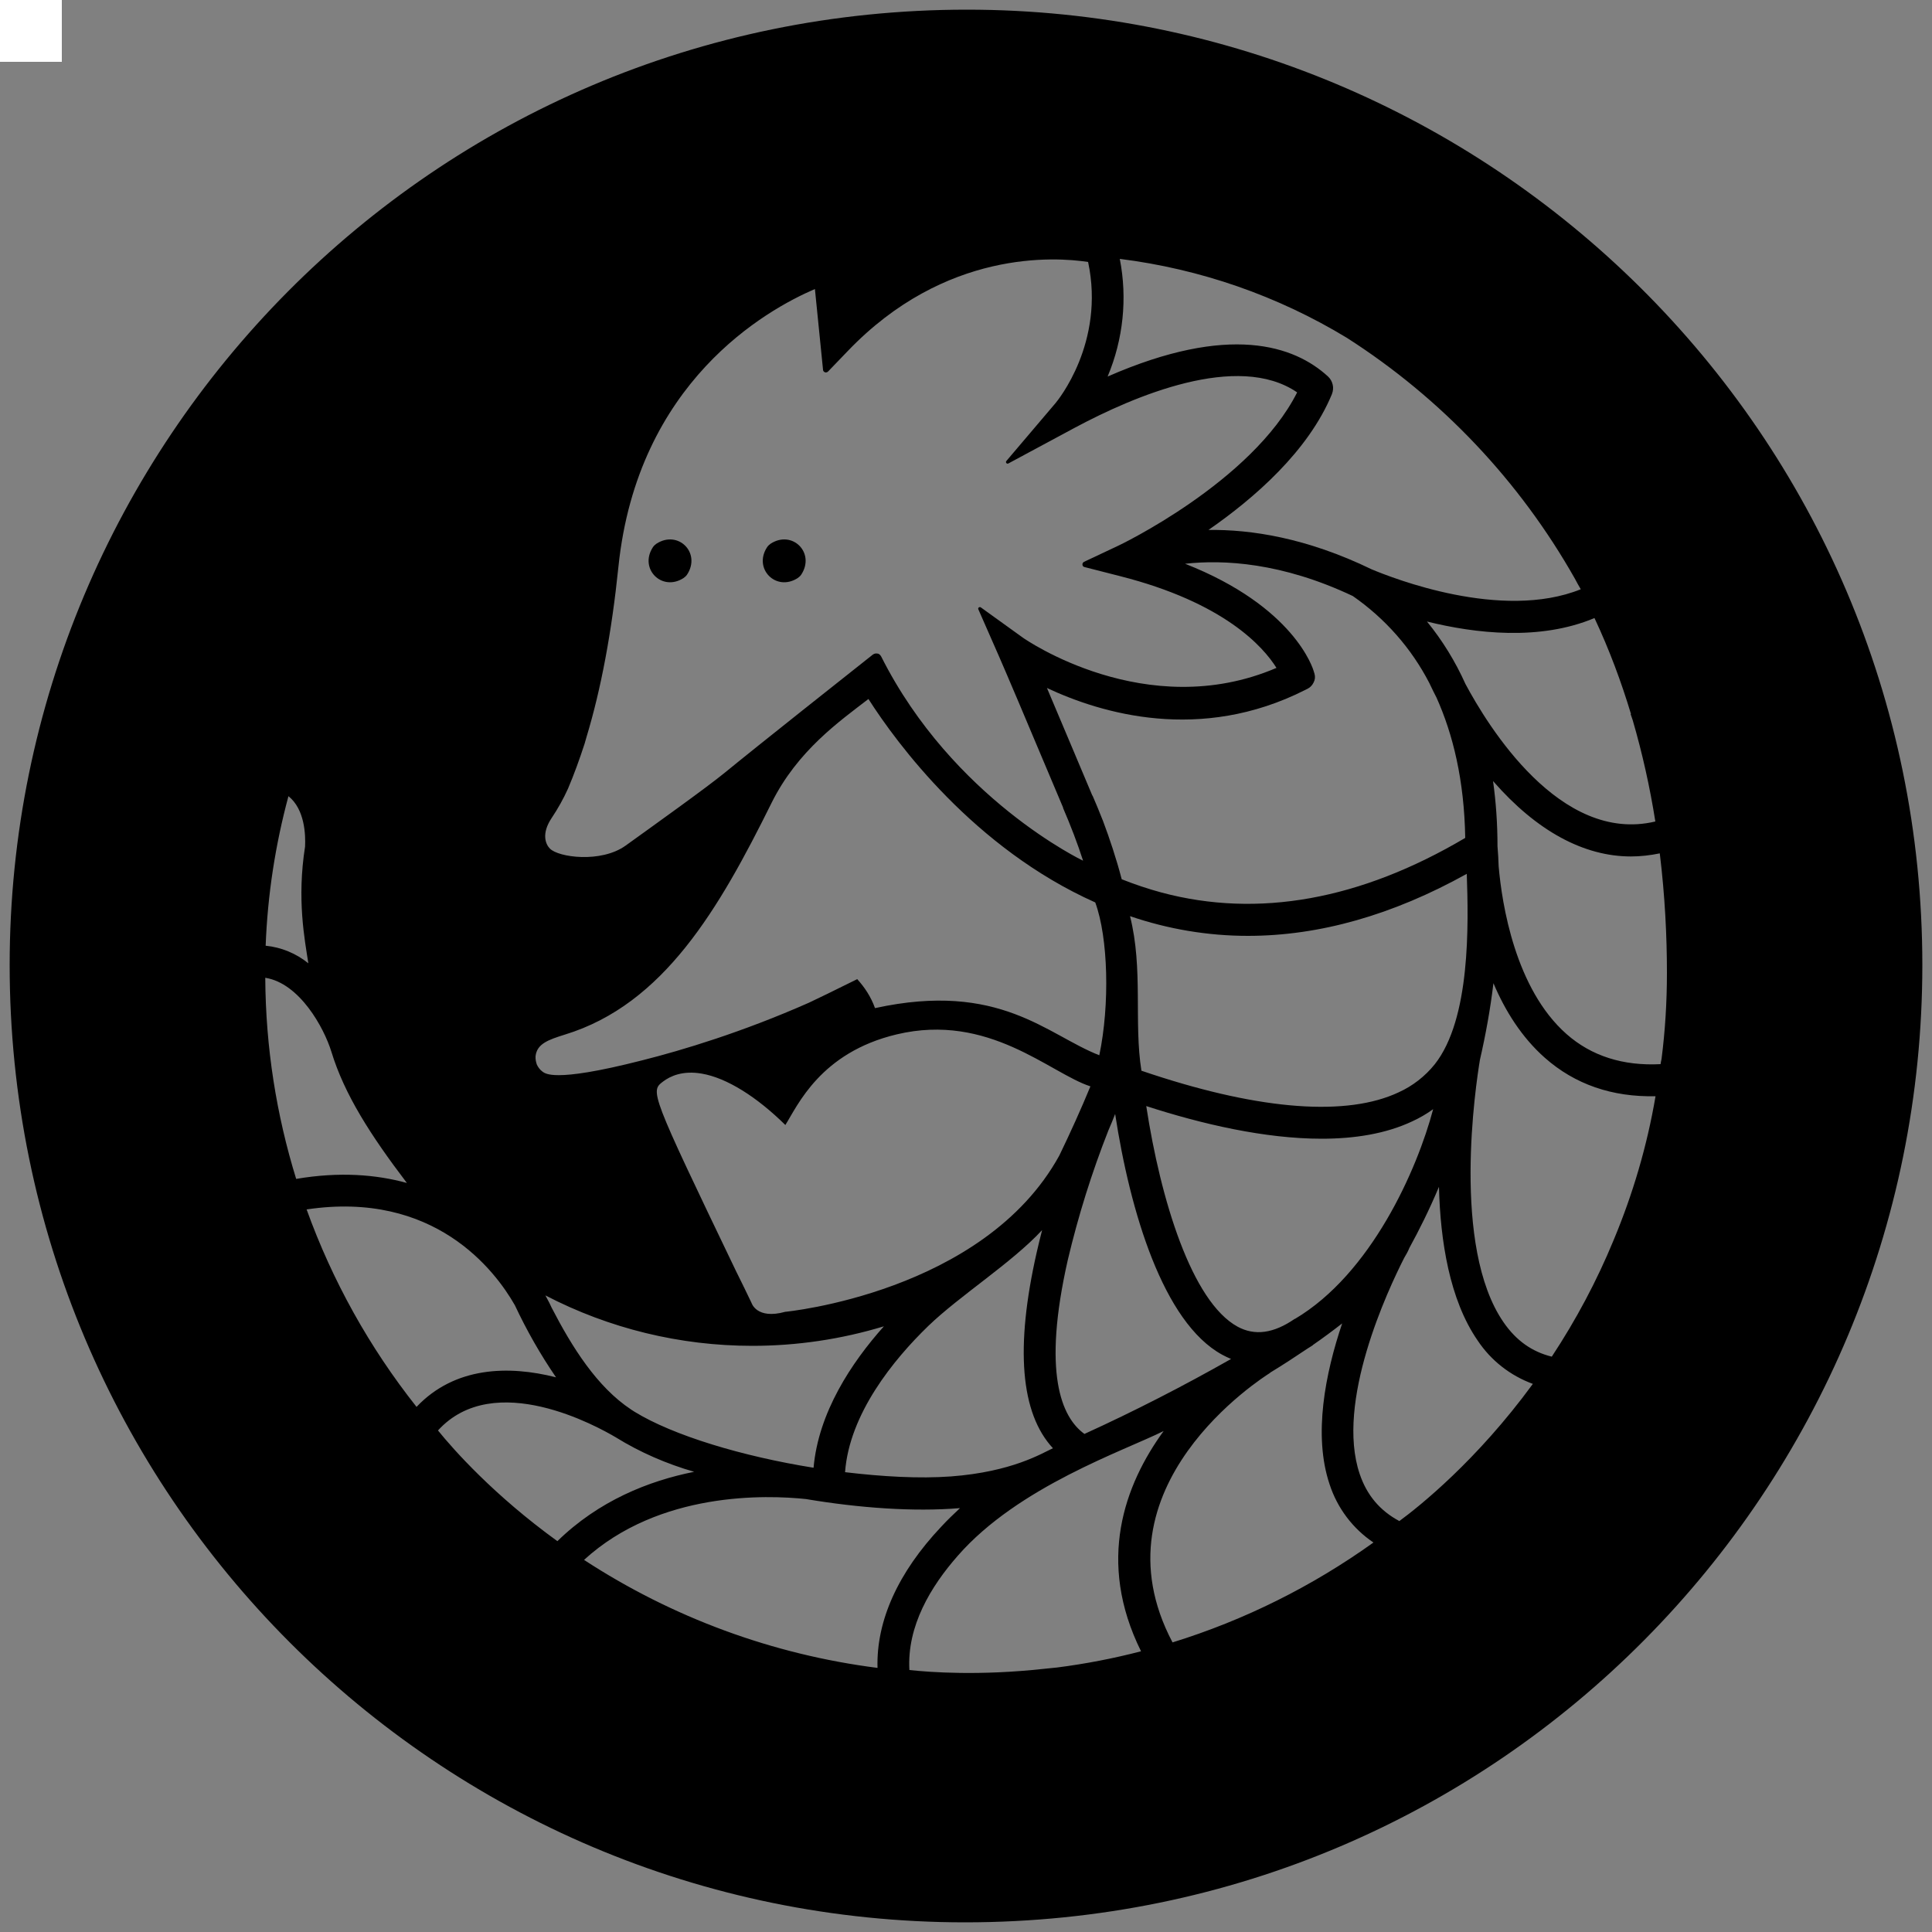 <?xml version="1.0" encoding="utf-8"?>
<!-- Generator: Adobe Illustrator 26.0.1, SVG Export Plug-In . SVG Version: 6.00 Build 0)  -->
<svg version="1.1" id="Layer_1" xmlns="http://www.w3.org/2000/svg" xmlns:xlink="http://www.w3.org/1999/xlink" x="0px" y="0px"
	 viewBox="0 0 1000 1000" style="enable-background:new 0 0 1000 1000;" xml:space="preserve">
<rect x="0" y="0" width="1000" height="1000" fill="#808080" stroke="none"/>
<style type="text/css">
	.st0{fill:#FFFFFF;}
</style>
<rect class="st0" width="32" height="32"/>
<g>
	<path d="M412.9,299.2c0.7-0.5,1.4-1.1,1.9-1.9c7.2-11.2-4.7-23.1-15.9-15.9c-0.7,0.5-1.4,1.1-1.9,1.9
		C389.8,294.4,401.7,306.4,412.9,299.2z"/>
	<path d="M353.8,299.2c0.7-0.5,1.4-1.1,1.9-1.9c7.2-11.2-4.7-23.1-15.9-15.9c-0.7,0.5-1.4,1.1-1.9,1.9
		C330.7,294.4,342.6,306.4,353.8,299.2z"/>
	<path d="M500.5,5C223.6,5,5,229.5,5,499.5C5,773.5,226.5,995,499.5,995C776.4,995,995,770.5,995,499.5C995,223.6,770.5,5,500.5,5z
		 M844.2,369.6l-0.2,0c0.4,1.1,0.7,2.1,1.1,3.2c5,17.2,8.9,34.7,11.7,52.4C807.4,437,770,375.5,758.5,354
		c-5.2-11.6-11.9-22.5-19.9-32.3c25,6.2,58.4,10.1,86.7-1.8C833,336.3,839.2,353,844.2,369.6z M552.7,652.1
		c5.4-22.8,12.4-45.2,21-67c1.2-2.8,2.4-5.6,3.5-8.5c7.7,50.3,24.8,107.9,55.4,124.6c1.4,0.8,3,1.5,4.6,2.2
		c-24.7,14-50,27-75.9,38.8v0C549.4,733.6,539.4,710.7,552.7,652.1z M480.5,686.3c16.4-15.8,43-32.5,58.9-49.6
		c-1,3.8-1.9,7.6-2.8,11.5c-11.2,49.3-8.4,83.3,8.4,101.4c-5.7,2.6-21,12.2-52.8,14.6c-16.5,1.2-35.5,0.1-54.8-2.2
		C439.6,731.9,462.4,703.8,480.5,686.3z M421.1,759.7c-36.9-5.9-72.7-16.7-92.7-29l-1.7-1.1c-17.7-11.7-30.6-32.3-41.2-52.8
		c-0.4-1-1.5-3.2-3.2-6.3c33.1,17.2,69.8,26.1,107.1,26.1c23.1,0,46-3.4,68.1-10.1C440.6,705.4,423.6,731.2,421.1,759.7z M406.4,679
		c-14.8,4.1-17.4-4.6-17.4-4.6l-4-8.3c-0.1-0.1-0.2-0.2-0.2-0.4L381,658c-44.6-92.9-44.5-93.1-37.8-98.2c3.7-2.8,10.1-5.8,20-4.1
		c13,2.2,28.6,12.1,43.3,26.6c6.3-10,18.1-37.5,57.6-46.9c47.8-11.4,79.3,20.1,100.3,26.9c0,0,0,0,0,0v0c0,0,0,0,0,0
		c-5,12.1-10.4,24-16.1,35.8C509.2,669.2,406.4,679,406.4,679z M680.4,348.8l-0.4-1.3c-0.4-1.5-10.1-33.5-66.6-55.7
		c19.8-2.2,50-0.7,86.8,16.7c16.7,11.6,30.3,27,39.6,45h0c0.2,0.3,1.4,3.1,3.7,7.5c8.5,18.9,14.4,42.7,14.9,72.7
		c-54.3,32.1-107.2,41.6-157.1,28.3c-7-1.9-13.9-4.2-20.7-6.9h0c-2.8-10.7-6.2-20.9-9.8-30.5l-0.1-0.2c-1.7-4.3-3.4-8.5-5.2-12.6
		l-0.1,0c-4.3-10.1-15.2-36.2-23.5-55.7c28.1,13.2,79.4,28.5,133.7,1l1.2-0.6c1.4-0.7,2.4-1.8,3.1-3.2
		C680.7,351.8,680.8,350.3,680.4,348.8z M593.3,572.5c29,9.4,61.5,16.9,90.8,16.9c17.2,0,33.3-2.6,46.9-9c3.9-1.8,7.5-3.9,10.8-6.3
		c-8.3,31.4-32.1,85.2-71.6,108.6l0-0.1c-11,7.6-20.7,8.9-29.6,4.1C616.8,673.7,600.7,620.9,593.3,572.5z M723.9,565.4
		c-26.6,12.5-70.7,9.3-127.4-9.3c-1.9-0.6-3.8-1.3-5.7-1.9c-4-25,1-52.6-5.9-80c19.6,6.7,40.2,10.2,61,10.2
		c36.9,0,74.8-10.7,113.3-32.1c0,0,0,0,0,0h0c0,0,0,0,0,0c0.9,26.2,2,75.1-16.6,98.6C737.6,557.1,731.2,562.1,723.9,565.4z
		 M579.6,134c41.6,5.2,81.7,19.1,117.6,40.9c48.9,31.3,89.4,74.1,118,124.7c0.8,1.6,1.7,3.1,2.6,4.7c0.1,0.2,0.3,0.5,0.4,0.7
		c-41,16.5-97.4-5.8-108.2-10.3c-33.8-16.4-62.7-20.7-84.5-20.4c23.8-16.5,51.7-40.8,63.9-70.3c0.6-1.6,0.8-3.3,0.4-4.9
		c-0.4-1.7-1.2-3.1-2.5-4.3c-17.4-15.9-51-27.5-114,0.1C581.4,175.6,583.6,154.4,579.6,134z M285.6,423.3c3.2-4.8,6-9.8,8.4-15.1
		c3.1-7.3,5.9-15,8.6-23.3l1-3.5l0,0c7.5-24.8,13-54.1,16.5-88.1c9.9-95.6,76.5-132.9,101.7-143.7l4.2,41.8c0,0.3,0.1,0.6,0.3,0.8
		s0.4,0.4,0.7,0.5c0.3,0.1,0.6,0.1,0.9,0c0.3-0.1,0.5-0.2,0.7-0.4l10.1-10.5c50.5-52.8,107.6-48.8,124.5-46.2
		c8.9,41.8-15.8,71.8-16.9,73.1l-25.4,29.9c-0.6,0.7,0.2,1.7,1,1.3l34.6-18.6c30.3-16.2,84.1-39.3,114.9-18.2
		c-23.4,46.4-92.3,79.3-93.1,79.6l-17.2,8.1c-1.2,0.6-1.1,2.4,0.2,2.7l18.4,4.7c54,13.7,74.2,36.6,81,47.5
		c-67.5,28.9-130.5-15.1-131.2-15.6l-21.8-15.7c-0.7-0.5-1.7,0.2-1.3,1l10.8,24.6c1.1,2.5,5.1,11.8,10.1,23.6l8.9,21.1l14.1,33.4
		l-0.1,0c4,9.3,7.5,18.4,10.4,27.4c0,0-67.5-32.1-104.5-105.7c-0.2-0.4-0.5-0.7-0.8-1c-0.3-0.3-0.7-0.5-1.1-0.5
		c-0.4-0.1-0.9-0.1-1.3,0c-0.4,0.1-0.8,0.3-1.1,0.5c-12,9.5-59.4,47-76.6,61.1c-9.4,7.7-36.4,27-51.4,37.8
		c-12.7,9.1-34.8,6.1-39.2,1.5C282.5,437.1,280,431.6,285.6,423.3z M277.2,546.7c0.7-6.4,6.5-8.5,15.2-11.2
		c51.2-15.7,79.8-65.1,107-120c13.4-27,35.3-42.3,50.1-53.7c14.7,23,54.7,77.3,117.4,105.3c6.7,18.2,7.6,52.8,2.1,79.1
		c-27-10.5-51.5-38.5-116.1-24.4c-2.1-5.9-5.4-10.8-9.2-15c-11.3,5.6-21.1,10.4-25,12.2c-34.6,15.3-65.6,24.6-86.2,29.8
		c-23.9,6.1-36.4,7.7-43.3,7.7c-5.7,0-7.5-1.1-8.5-1.9c-1.2-0.9-2.1-2.1-2.8-3.5C277.4,549.7,277.1,548.2,277.2,546.7z M149.3,412.1
		c8.5,6.8,8.9,20.1,8.6,26.1h0c-4.3,27.3-0.2,48.1,1.7,60.4c-6.3-5.1-14-8.3-22.1-9.1C138.5,463.2,142.5,437.3,149.3,412.1z
		 M137.3,506.1c17.8,2.8,30.4,25.9,34.2,38.2c6.8,22.3,20.4,43.4,39.1,68c-16-4.4-35-5.9-57.3-2.1
		C143.1,577.2,137.5,542.3,137.3,506.1z M215.6,728.2c-24.4-30.8-43.6-65.3-56.9-102.2c66.1-9.9,97.5,31.5,107.8,49.6
		c6.1,13,13.2,25.5,21.3,37.3C263.1,706.6,235.3,707.4,215.6,728.2z M226.7,740.4c29.1-32,83-1.8,92.1,3.6
		c12.6,7.8,26.3,13.7,40.5,17.8c-23.6,4.7-49.4,15-70.8,35.9C255.6,773.9,234.7,750.3,226.7,740.4z M302.3,807.4
		c39-35.7,94.8-33.6,114.8-31.5c27.4,4.6,55.7,6.7,79.8,4.7c0,0,0,0,0,0h0c0,0,0,0,0,0c-3.2,3-6.5,6.1-9.7,9.6
		c-22.4,23.7-33.7,48.8-33,73.1C400,856.4,348.1,837.3,302.3,807.4z M547.1,863.1l-2,0.2l-4.9,0.5c-33.1,3.6-58.4,1.8-69.5,0.6
		c-1.3-22.7,11-43.2,25.1-59.2c31.3-35.8,86.1-54.3,106.5-64.5c-20.3,27.9-34.8,67.4-11.7,114C576.4,858.4,561.9,861.2,547.1,863.1z
		 M606.9,850.1c-42.6-80.6,46.7-137.1,50.5-139.5l0-0.1c6.6-4,13-8.2,19.4-12.5l2.7-1.7l0-0.1c5.2-3.6,10.2-7.3,15.2-11.2
		c-8.7,25.8-15.1,57.8-6.5,83.3c4,12.3,12,22.9,22.7,30.1C679.2,821.1,644.1,838.6,606.9,850.1z M724.3,787.3
		c-10.1-5.4-16.8-13.4-20.5-24.3c-12.7-37.3,14.6-95.4,23-111.9c1-1.7,2-3.4,2.7-5.2l0,0c5-9.1,10.3-19.7,15.3-31.6
		c0.7,28,5.5,58.5,20,79.5v0c6.9,10.4,16.9,18.2,28.6,22.5C764.3,756.1,734.5,779.8,724.3,787.3z M835.2,641.9L835.2,641.9
		c-8.7,21.1-19.4,41.2-32,60.3c-10.2-2.5-18.4-8.3-24.9-17.7c-27.2-39.2-14.4-123.2-12.3-135.9c3-13.1,5.4-26.3,7-39.7
		c6,14.2,14.6,28,26.6,38.6c15.6,13.8,34.9,20.4,57.3,19.9C852.5,593.3,845.1,618.2,835.2,641.9z M859.5,550.8
		c-19.4,1-35.8-4.2-48.7-15.6c-26.5-23.4-33.4-67.1-35.1-86.8c-0.1-3.4-0.3-6.9-0.6-10.4c0-11.7-0.8-23-2.3-33.7
		c0.1,0.1,0.1,0.1,0.2,0.2c22.4,25.6,46.7,38.8,71.2,38.8c5,0,10-0.6,14.9-1.6c2.7,22.2,3.7,43.1,3.7,61.8c0,15-0.9,29.9-2.8,44.7
		C859.8,549.1,859.6,550,859.5,550.8z"/>
</g>
</svg>
